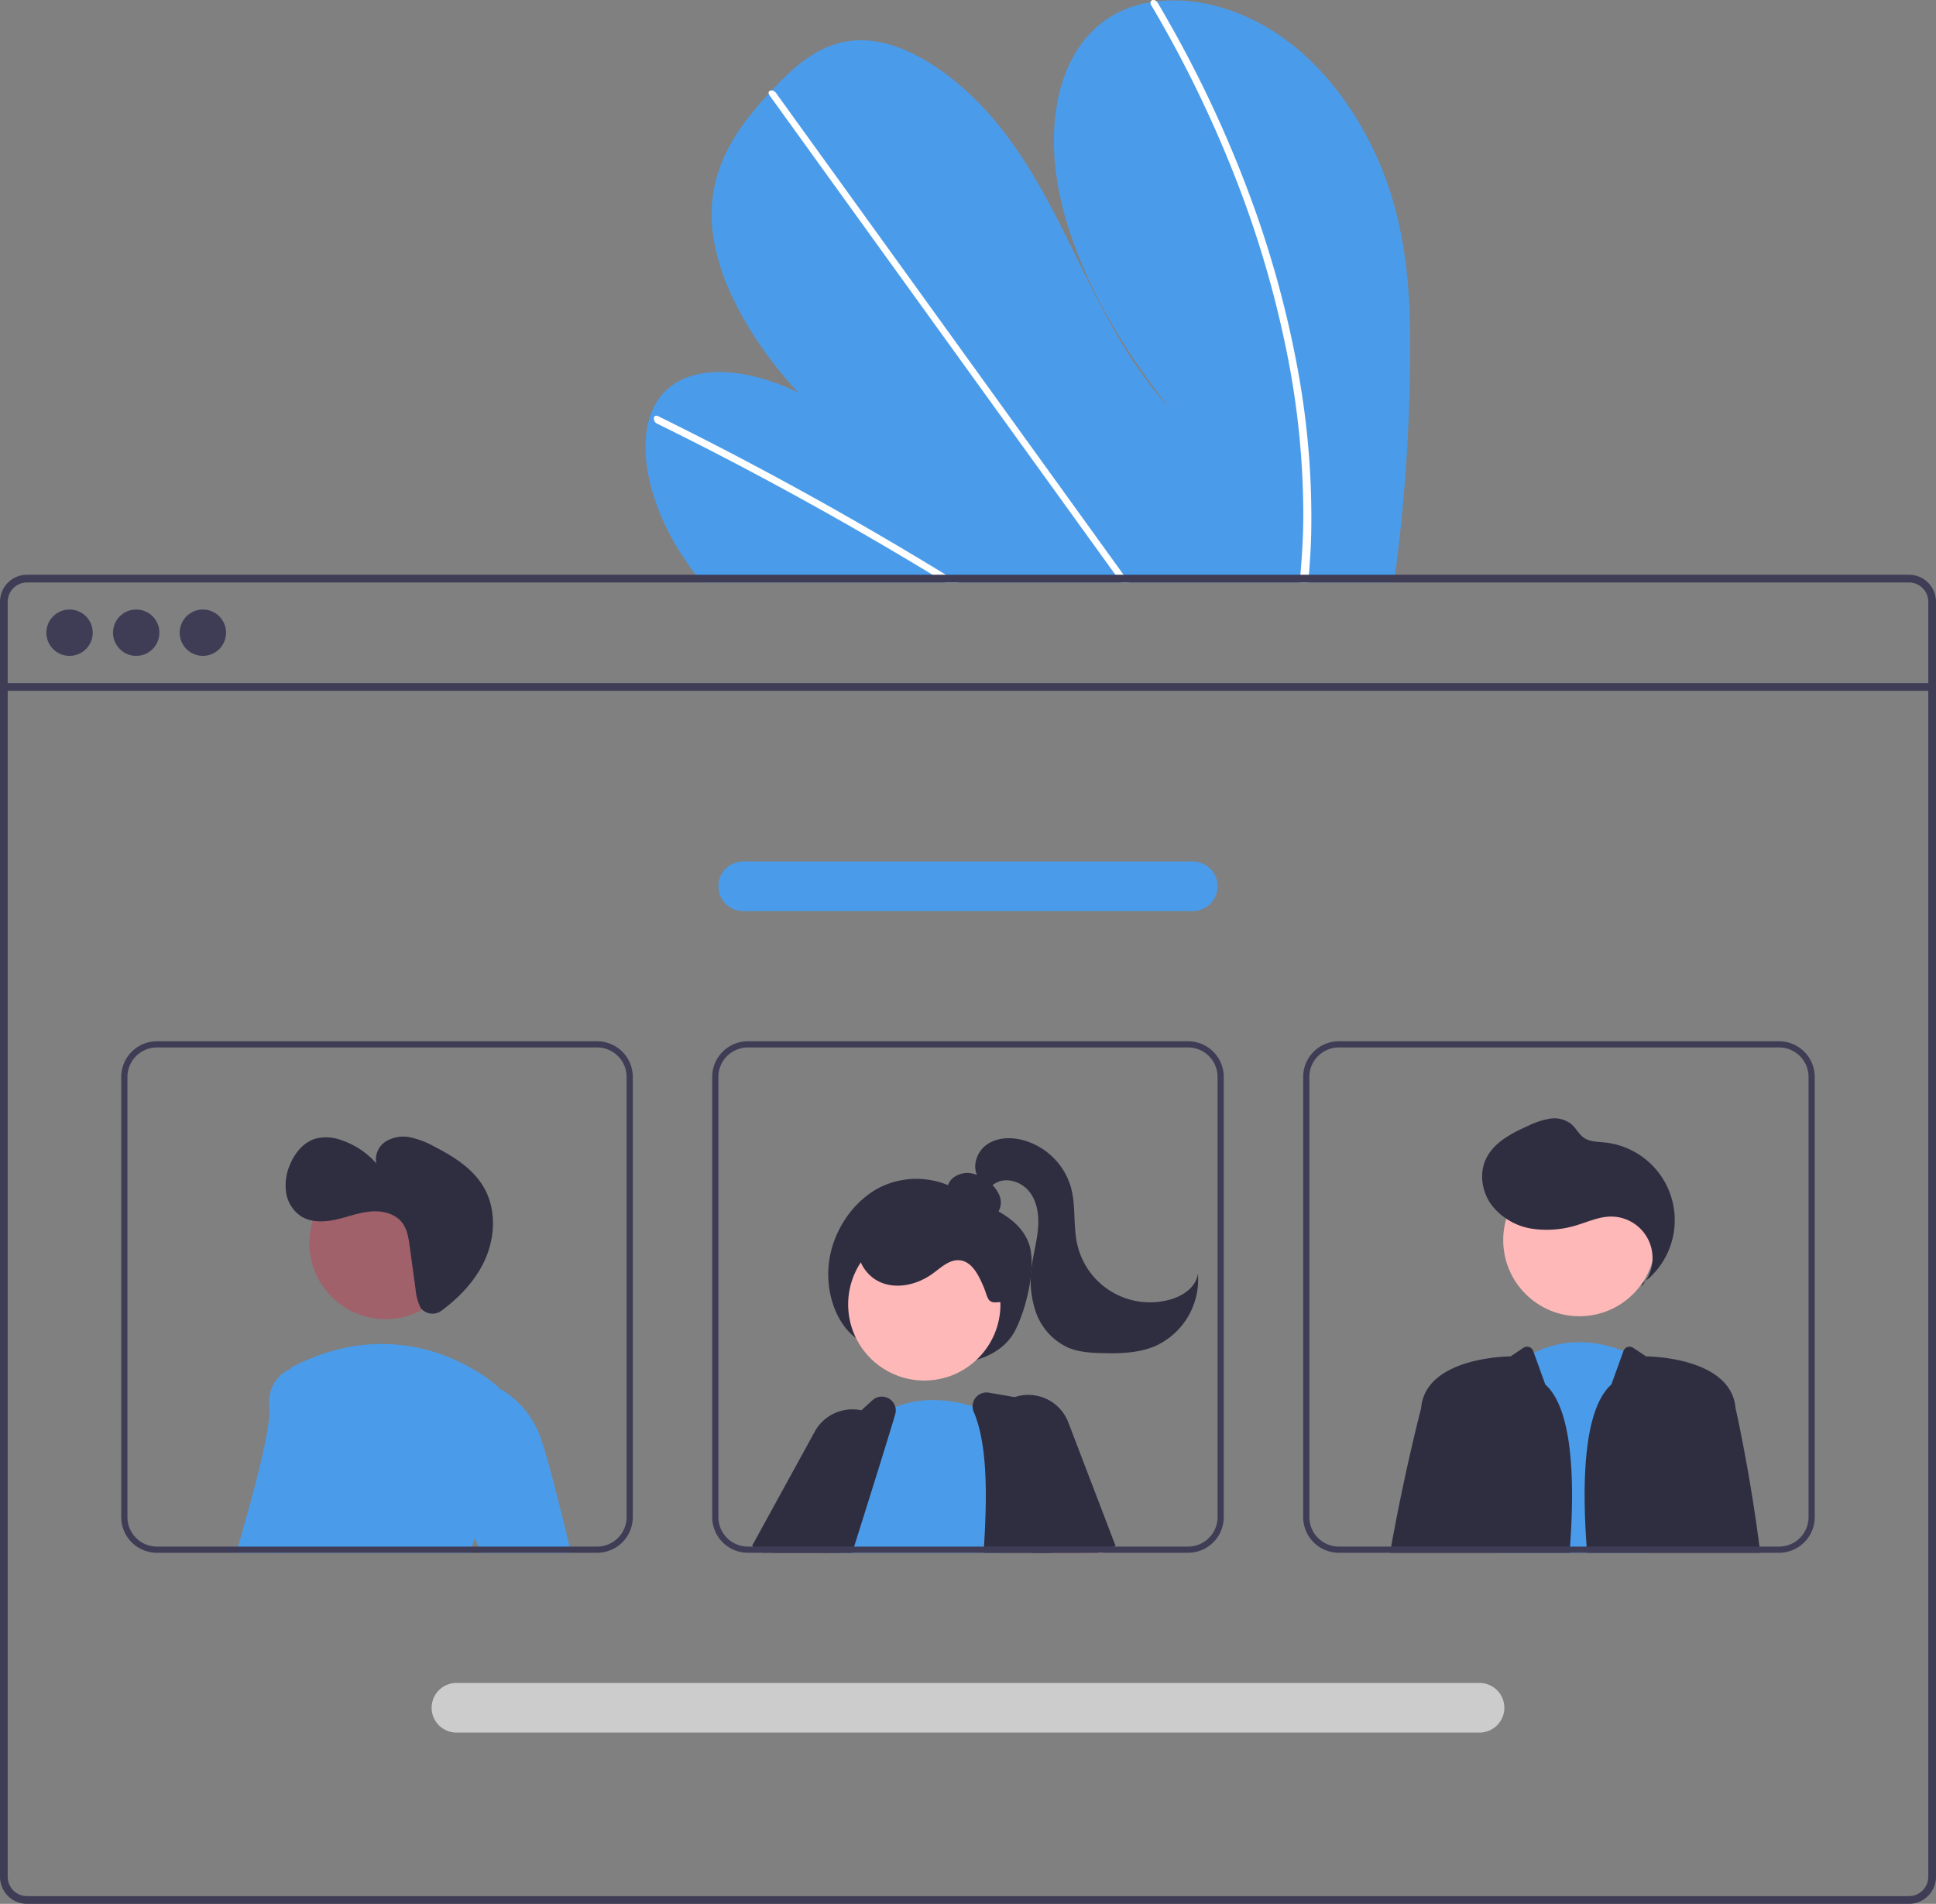 <svg xmlns="http://www.w3.org/2000/svg" width="624.45" height="614.164" viewBox="0 0 624.45 614.164" xmlns:xlink="http://www.w3.org/1999/xlink" role="img" artist="Katerina Limpitsouni" source="https://undraw.co/"><rect x="0" y="0" width="624.45" height="614.164" fill="#808080" stroke="none"/><path d="M742.585,257.032a554.594,554.594,0,0,1-4.83,71.29c-.11.83-.23,1.66-.34,2.49H514.135c-.66-.82-1.31-1.65-1.94-2.49-2.1-2.78-4.07-5.64-5.88-8.6-8.7-14.26-12.74-30.99-8.85-42.57l.07-.18a20.282,20.282,0,0,1,3.92-6.9c8.96-10.2,27.2-8.61,43.79-.51-14.93-16.16-26.86-36.59-27.86-54.88-.98-17.84,8.28-30.64,18.34-41.53.33-.36.66-.71.99-1.06.16-.18.33-.35.49-.53,7.85-8.3,17.01-16.49,30.34-15.58,14.62,1,30.89,13.15,42.33,27.35,11.44,14.19,19.08,30.34,26.82,46.1,7.75,15.75,16.13,31.9,28.5,45.33-16.77-20.97-30.33-44.86-35.42-68.14s-.85-45.69,13.93-56.75a34.713,34.713,0,0,1,15.17-6.22c.64-.11,1.29-.2,1.95-.28,13.73-1.64,30.16,3.02,44.18,14.3,15.44,12.42,26.2,30.9,31.6,48.47C742.005,223.712,742.665,240.652,742.585,257.032Z" transform="translate(-287.775 -142.918)" fill="#4A9CEB"/><path d="M596.915,330.812h-4.27q-2.041-1.26-4.1-2.49c-.85-.53-1.71-1.04-2.57-1.56q-21.315-12.855-42.89-24.65-21.555-11.805-43.32-22.51a1.789,1.789,0,0,1-1.04-2.04.516.516,0,0,1,.07-.15c.2-.38.65-.54,1.31-.22,1.78.88,3.57,1.76,5.35,2.66q21.825,10.89,43.47,22.88,21.63,11.985,43.02,25.04c.3.18.6.37.9.55C594.205,329.152,595.555,329.982,596.915,330.812Z" transform="translate(-287.775 -142.918)" fill="#fff"/><path d="M651.965,330.812h-2.64c-.6-.83-1.19-1.66-1.79-2.49q-21.149-29.31-42.29-58.62-34.62-47.985-69.22-95.97a1.7,1.7,0,0,1-.3-.58c-.2-.71.32-1.13.99-1.06a2.006,2.006,0,0,1,1.4.88q19.41,26.91,38.81,53.8,34.44,47.745,68.87,95.48c1.46,2.02,2.92,4.05,4.38,6.07C650.775,329.152,651.375,329.982,651.965,330.812Z" transform="translate(-287.775 -142.918)" fill="#fff"/><path d="M710.695,315.152c-.11,4.45-.38,8.83-.74,13.17q-.105,1.245-.21,2.49h-2.77c.08-.83.16-1.66.23-2.49.55-6.27.93-12.61.95-19.12a266.656,266.656,0,0,0-5.55-53.72,334.665,334.665,0,0,0-16.57-55.75,383.492,383.492,0,0,0-26.91-55.1,1.476,1.476,0,0,1-.25-.98c.11-.79,1.16-1.03,1.95-.28a2.293,2.293,0,0,1,.4.5q1.935,3.285,3.8,6.59a383.227,383.227,0,0,1,25.77,55.3,333.082,333.082,0,0,1,15.47,55.84A263.074,263.074,0,0,1,710.695,315.152Z" transform="translate(-287.775 -142.918)" fill="#fff"/><path d="M903.495,328.322h-607a8.728,8.728,0,0,0-8.72,8.72V748.362a8.728,8.728,0,0,0,8.72,8.72h607a8.712,8.712,0,0,0,6.63-3.06,2.046,2.046,0,0,0,.19-.24,8.167,8.167,0,0,0,1.25-2.11,8.507,8.507,0,0,0,.66-3.31V337.042A8.73,8.73,0,0,0,903.495,328.322Zm6.24,420.04a6.175,6.175,0,0,1-1.03,3.42,6.446,6.446,0,0,1-2.36,2.12,6.184,6.184,0,0,1-2.85.69h-607a6.238,6.238,0,0,1-6.23-6.23V337.042a6.238,6.238,0,0,1,6.23-6.23h607a6.239,6.239,0,0,1,6.24,6.23Z" transform="translate(-287.775 -142.918)" fill="#3f3d56"/><rect x="1.243" y="220.353" width="621.957" height="2.493" fill="#3f3d56"/><circle cx="22.432" cy="204.1" r="7.478" fill="#3f3d56"/><circle cx="43.932" cy="204.1" r="7.478" fill="#3f3d56"/><circle cx="65.433" cy="204.1" r="7.478" fill="#3f3d56"/><path d="M564.752,575.192c-7.479-4.869-11.199-16.184-9.367-26.531s8.734-19.261,17.008-23.104a26.649,26.649,0,0,1,25.228,1.793c7.587,4.639,18.317,7.18,21.92,16.462,2.769,7.133-.743,21.617-4.469,28.546-3.221,5.988-9.341,8.727-15.091,9.918a45.34,45.34,0,0,1-36.669-8.461Z" transform="translate(-287.775 -142.918)" fill="#2f2e41"/><polygon points="273.076 487.234 267.096 497.544 266.306 498.904 265.156 500.904 247.526 500.904 248.716 498.904 251.796 493.714 258.976 481.594 267.106 484.844 273.076 487.234" fill="#ffb8b8"/><path d="M533.981,643.822l-3.22-2-.4-.25,20.21-36.83a13.731,13.731,0,0,1,8.25-6.62,13.575,13.575,0,0,1,6.78-.25,13.354,13.354,0,0,1,3.74,1.4,13.089,13.089,0,0,1,1.39.88,13.349,13.349,0,0,1,4.1,4.62,13.817,13.817,0,0,1-.42,13.95l-7.79,12.45-6.66,10.65-1.25,2h-24.73Z" transform="translate(-287.775 -142.918)" fill="#2f2e41"/><circle cx="298.13" cy="420.784" r="24.561" fill="#ffb8b8"/><path d="M610.561,643.822h-55.21l.25-.71q-.21-.645-.39-1.29c-.13-.45-.24-.91-.34-1.36a30.194,30.194,0,0,1,.01-12.7c3.05-14.98,15.22-27.15,15.22-27.15.21-.16.42-.31.63-.46a27.785,27.785,0,0,1,5.85-3.28c9.04-3.75,18.52-2.24,24.89-.3a49.669,49.669,0,0,1,6.49,2.47c.74.35,1.14.57,1.14.57l.63,19.21.76,23Z" transform="translate(-287.775 -142.918)" fill="#4A9CEB"/><path d="M636.101,641.822l-4.22-21.46-4.26-21.64a4.519,4.519,0,0,0-3.65-3.57l-8.92-1.54-8.3-1.43a4.459,4.459,0,0,0-4.31,1.65,4.41,4.41,0,0,0-.97,2.74,4.521,4.521,0,0,0,.37,1.79c4.33,10.1,4.41,26.09,3.31,43.46-.05.66-.09,1.33-.14,2H636.501Z" transform="translate(-287.775 -142.918)" fill="#2f2e41"/><path d="M576.581,596.872a4.527,4.527,0,0,0-7.15-2.48l-3.83,3.48-15.68,14.28a4.345,4.345,0,0,0-1.12,1.59c-1.77,4.23-5.22,12.58-9.23,22.89q-.975,2.52-2.01,5.19c-.24.66-.5,1.33-.76,2h25.84c.21-.67.42-1.34.63-2,1.15-3.63,2.27-7.19,3.35-10.65,3.16-10.05,6.01-19.18,8.21-26.4q.915-3,1.67-5.54A4.528,4.528,0,0,0,576.581,596.872Z" transform="translate(-287.775 -142.918)" fill="#2f2e41"/><polygon points="354.126 500.904 355.796 500.904 355.566 500.344 354.956 498.904 345.546 476.574 344.106 477.444 332.546 484.434 338.476 498.904 339.296 500.904 348.726 500.904 354.126 500.904" fill="#ffb8b8"/><path d="M632.361,601.782a13.821,13.821,0,0,0-17.31-8.17,12.41,12.41,0,0,0-1.27.5,13.647,13.647,0,0,0-5.82,4.93,13.205,13.205,0,0,0-1.43,2.77,13.742,13.742,0,0,0,.31,10.57l2.89,6.44,10.34,23,.9,2H641.901l1.44-.56,3.74-1.44.52-.2Z" transform="translate(-287.775 -142.918)" fill="#2f2e41"/><path d="M605.195,535.494a4.063,4.063,0,0,0,4.622-1.754,5.851,5.851,0,0,0,.338-5.143,10.736,10.736,0,0,0-3.195-4.215,12.406,12.406,0,0,0-5.617-2.908,7.461,7.461,0,0,0-6.053,1.331,5.377,5.377,0,0,0-1.826,5.722c.636,1.844,2.358,3.08,4.079,4a27.094,27.094,0,0,0,11.038,3.138Z" transform="translate(-287.775 -142.918)" fill="#2f2e41"/><path d="M609.973,562.969c-3.949.544-3.442-1.465-5.023-5.124s-3.698-8.002-7.667-8.373c-3.252-.304-5.932,2.296-8.567,4.227-4.696,3.441-11.025,5.126-16.469,3.061s-9.227-8.553-7.161-13.996a11.943,11.943,0,0,1,6.907-6.529,24.028,24.028,0,0,1,9.623-1.337,49.647,49.647,0,0,1,20.864,5.341c4.472,2.272,8.826,5.523,10.522,10.244s2.813,11.355-2.038,12.632Z" transform="translate(-287.775 -142.918)" fill="#2f2e41"/><path d="M603.177,522.509c-1.952-3.397-.341-8.059,2.853-10.329s7.477-2.493,11.288-1.582a22.166,22.166,0,0,1,15.9,15.411c1.617,5.941.656,12.322,2.025,18.326A24.049,24.049,0,0,0,665.466,562.06c4.102-1.205,8.271-4.133,8.674-8.389A23.518,23.518,0,0,1,660.212,577.22c-5.285,2.205-11.18,2.348-16.905,2.201-3.731-.096-7.546-.32-10.988-1.764A19.667,19.667,0,0,1,621.986,566.454a31.129,31.129,0,0,1-1.375-15.435c.563-4.028,1.684-7.977,1.997-12.032s-.281-8.386-2.781-11.594-7.276-4.847-10.83-2.87c-1.429.795-2.581,2.093-4.133,2.605s-3.752-.388-3.611-2.017Z" transform="translate(-287.775 -142.918)" fill="#2f2e41"/><path d="M770.781,643.822l.19-2,5.64-58.68a35.917,35.917,0,0,1,5.93-3.77c11.61-5.85,22.81-3.05,28.87-.63a31.591,31.591,0,0,1,4.64,2.27l3.3,60.81.11,2Z" transform="translate(-287.775 -142.918)" fill="#4A9CEB"/><circle cx="509.419" cy="400.045" r="24.561" fill="#ffb8b8"/><path d="M817.122,557.94a13.369,13.369,0,0,0-10.145-22.564c-3.396.114-6.596,1.503-9.838,2.523a32.535,32.535,0,0,1-15.285,1.376,20.41,20.41,0,0,1-13.016-7.686c-3.039-4.177-3.986-9.969-1.84-14.667,2.478-5.423,8.268-8.412,13.714-10.84a25.063,25.063,0,0,1,6.962-2.288,8.929,8.929,0,0,1,6.926,1.746c1.53,1.316,2.427,3.295,4.093,4.436,1.875,1.284,4.31,1.25,6.571,1.477a25.205,25.205,0,0,1,12.208,45.54Z" transform="translate(-287.775 -142.918)" fill="#2f2e41"/><path d="M786.201,589.532l-3.66-10.16-.229-.633a2.104,2.104,0,0,0-3.146-1.037l-4.155,2.77s-26.65,0-28.79,15.99c-.03.25-.07.53-.1.83a.155.155,0,0,1-.01.04c-.27,1.05-5.3,20.49-9.62,44.49-.12.66-.24,1.33-.36,2h57.91v-0C795.926,619.713,794.871,597.297,786.201,589.532Z" transform="translate(-287.775 -142.918)" fill="#2f2e41"/><path d="M855.281,641.822c-3.16-24.62-7.68-44.53-7.68-44.53-.04-.3-.08-.58-.11-.83-2.13-15.99-28.78-15.99-28.78-15.99l-4.153-2.769a2.104,2.104,0,0,0-3.147,1.039l-3.89,10.79c-8.67,7.765-9.725,30.181-7.84,54.289l0.0.001h55.85C855.451,643.152,855.361,642.482,855.281,641.822Z" transform="translate(-287.775 -142.918)" fill="#2f2e41"/><path d="M386.201,585.762l-5.94,56.06-.21,2H363.981c.19-.65.38-1.32.58-2,4.56-15.64,10.77-38.47,10.1-44.52-1.05-9.44,6.3-12.59,6.3-12.59l.46.09Z" transform="translate(-287.775 -142.918)" fill="#4A9CEB"/><circle cx="124.343" cy="400.979" r="24.561" fill="#a0616a"/><path d="M443.911,631.922a40.266,40.266,0,0,0-3.03,7.16c-.29.88-.57,1.8-.83,2.74-.19.65-.36,1.32-.53,2H374.741c.09-.66.17-1.33.26-2,3.31-26.15,5.99-52.69,6.42-57.02.04-.41.06-.62.06-.62,38.82-20.46,67.15,6.3,67.15,6.3s.04.19.1.56C449.351,594.782,452.511,616.622,443.911,631.922Z" transform="translate(-287.775 -142.918)" fill="#4A9CEB"/><path d="M440.881,639.082l-4.32-9.26,1.05-36.72,11.12-2.06.39-.07a29.445,29.445,0,0,1,12.62,14.72c2.16,5.4,6.27,21.64,9.74,36.13.16.67.32,1.34.48,2H443.091l-.93-2Z" transform="translate(-287.775 -142.918)" fill="#4A9CEB"/><path d="M480.391,478.822h-142.02a11.504,11.504,0,0,0-11.49,11.49v142.02a11.504,11.504,0,0,0,11.49,11.49h142.02a11.497,11.497,0,0,0,11.49-11.49v-142.02A11.497,11.497,0,0,0,480.391,478.822Zm9.49,153.51a9.498,9.498,0,0,1-9.49,9.49h-142.02a9.505,9.505,0,0,1-9.49-9.49v-142.02a9.505,9.505,0,0,1,9.49-9.49h142.02a9.498,9.498,0,0,1,9.49,9.49Zm-109.62,9.49-.21,2h59.47c.17-.68.34-1.35.53-2Z" transform="translate(-287.775 -142.918)" fill="#3f3d56"/><path d="M671.001,478.822h-142.02a11.504,11.504,0,0,0-11.49,11.49v142.02a11.504,11.504,0,0,0,11.49,11.49h142.02a11.497,11.497,0,0,0,11.49-11.49v-142.02A11.497,11.497,0,0,0,671.001,478.822Zm9.49,153.51a9.498,9.498,0,0,1-9.49,9.49h-142.02a9.505,9.505,0,0,1-9.49-9.49v-142.02a9.505,9.505,0,0,1,9.49-9.49h142.02a9.498,9.498,0,0,1,9.49,9.49Zm-125.28,9.49q.18.645.39,1.29l-.25.71h49.66c.05-.67.09-1.34.14-2Z" transform="translate(-287.775 -142.918)" fill="#3f3d56"/><path d="M861.621,478.822h-142.02a11.497,11.497,0,0,0-11.49,11.49v142.02a11.497,11.497,0,0,0,11.49,11.49h142.02a11.504,11.504,0,0,0,11.49-11.49v-142.02A11.504,11.504,0,0,0,861.621,478.822Zm9.49,153.51a9.504,9.504,0,0,1-9.49,9.49h-142.02a9.498,9.498,0,0,1-9.49-9.49v-142.02a9.498,9.498,0,0,1,9.49-9.49h142.02a9.504,9.504,0,0,1,9.49,9.49Zm-76.92,9.49c-.05.66-.1,1.33-.15,2h43.09c.08-.66.17-1.33.25-2Z" transform="translate(-287.775 -142.918)" fill="#3f3d56"/><path d="M764.996,701.822h-330a8,8,0,1,1,0-16h330a8,8,0,1,1,0,16Z" transform="translate(-287.775 -142.918)" fill="#ccc"/><path d="M672.496,436.822h-145a8,8,0,0,1,0-16h145a8,8,0,0,1,0,16Z" transform="translate(-287.775 -142.918)" fill="#4A9CEB"/><path d="M423.866,565.296a4.853,4.853,0,0,0,6.346.407c5.789-4.291,10.87-9.632,13.878-16.147,3.446-7.465,3.831-16.625-.324-23.72-3.512-5.998-9.714-9.868-15.896-13.046a28.271,28.271,0,0,0-7.674-2.958,10.937,10.937,0,0,0-7.952,1.283,6.868,6.868,0,0,0-3.101,7.091A25.847,25.847,0,0,0,398.111,510.8a14.267,14.267,0,0,0-8.425-.611c-3.923,1.113-6.786,4.598-8.353,8.362a16.724,16.724,0,0,0-1.262,9.125,11.147,11.147,0,0,0,4.871,7.635c3.243,2.007,7.381,1.862,11.105,1.042s7.33-2.246,11.126-2.606,8.024.586,10.335,3.62c1.627,2.137,2.045,4.928,2.41,7.589l1.9,13.839a16.881,16.881,0,0,0,1.51,5.783A3.333,3.333,0,0,0,423.866,565.296Z" transform="translate(-287.775 -142.918)" fill="#2f2e41"/></svg>